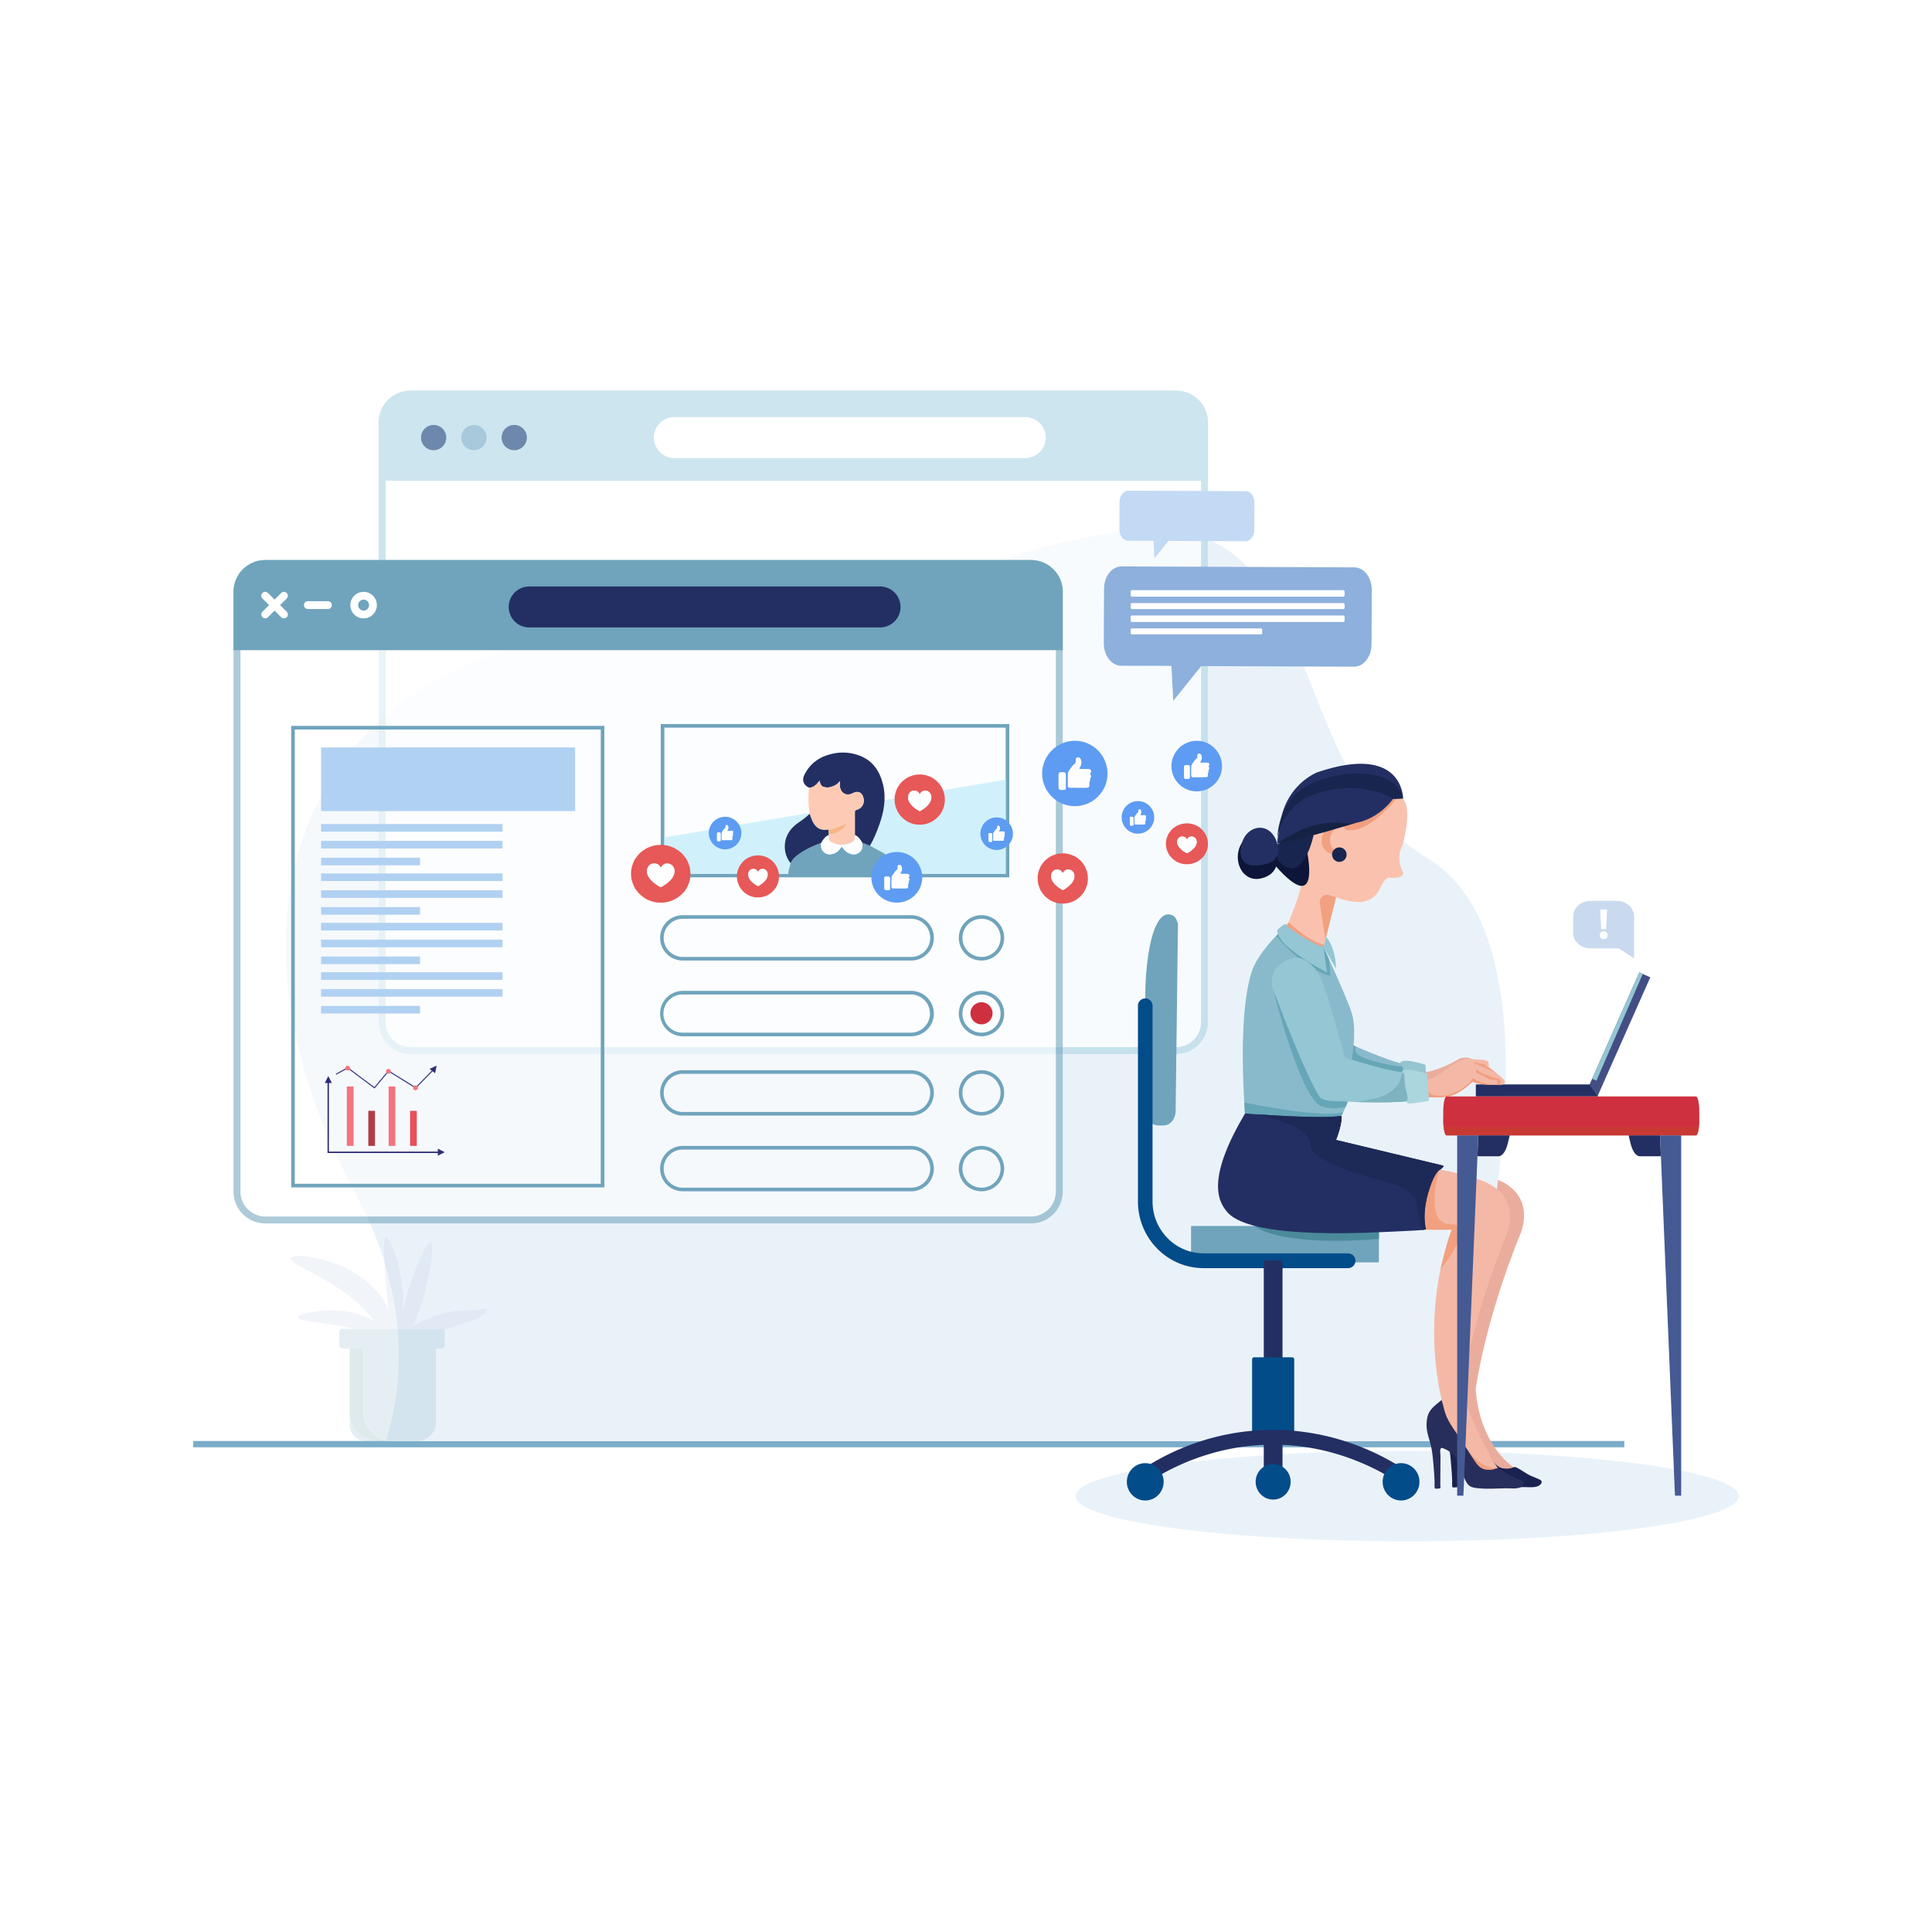 <svg xmlns="http://www.w3.org/2000/svg" viewBox="0 0 5000 5000"><defs><style>.cls-1{isolation:isolate;}.cls-2{fill:#fff;}.cls-3{fill:#eaf2f9;}.cls-4{fill:#7badc9;}.cls-5{fill:#eaad9d;}.cls-6{fill:#89bacc;}.cls-7{opacity:0.66;}.cls-8{fill:#b3d8e5;}.cls-9{fill:#214a81;}.cls-10{fill:#65a6b7;}.cls-11{fill:#95c5d1;}.cls-12{opacity:0.57;}.cls-13{fill:#6fa4bc;}.cls-14{fill:#232f63;}.cls-15{fill:#ce303f;}.cls-16{fill:#d0f1fc;}.cls-17{fill:#fdcbb5;}.cls-18{fill:#fefefe;}.cls-19{fill:#fab584;}.cls-20{fill:#1a224f;}.cls-21{fill:#034c8a;}.cls-22{fill:#4b8a9b;}.cls-23{fill:#fac2ae;}.cls-24{fill:#f1a080;}.cls-25{fill:#18254f;}.cls-26{fill:#0d1638;}.cls-27{fill:#94c6d3;}.cls-28{fill:#f4b9a6;}.cls-29{fill:#434e84;}.cls-30{fill:#7fb3bf;}.cls-31{fill:#1d2956;}.cls-32{fill:#282e5b;}.cls-33{fill:#c4422b;opacity:0.5;mix-blend-mode:multiply;}.cls-34{fill:#455993;}.cls-35{fill:#152244;}.cls-36{fill:#abd6dd;}.cls-37{fill:#e75858;}.cls-38{fill:#5d9cf2;}.cls-39{fill:#fdfdfe;}.cls-40{fill:#b1d1f2;}.cls-41{fill:#f4737f;}.cls-42{fill:#b03e45;}.cls-43{fill:#e6515b;}.cls-44{fill:#2d2e75;}.cls-45{fill:#8db0dc;}.cls-46{fill:#c3daf4;}.cls-47{opacity:0.47;}.cls-48{opacity:0.18;}.cls-49{fill:none;}.cls-50{fill:#b1c3dd;}</style></defs><title>Asset 8</title><g class="cls-1"><g id="Layer_2" data-name="Layer 2"><g id="Layer_1-2" data-name="Layer 1"><rect class="cls-2" width="5000" height="5000"/><ellipse class="cls-3" cx="3641.9" cy="3871.95" rx="858.1" ry="117"/><rect class="cls-4" x="500" y="3729.31" width="3703.77" height="16.3"/><path class="cls-5" d="M3692,3178.42H3794.3s-82.9,192.37-26.76,440.7l-5,77.49s84.64,116.55,104.62,134.38,52.09-32.08,52.09-32.08-88.53-53.71-100.28-203c0,0,21.16-169.27,116.37-404.37,0,0,44.67-99.92-65.83-141.06,0,0-105.32-30.43-161.75-37.48S3692,3178.42,3692,3178.42Z"/><path class="cls-3" d="M998.32,3729.31H3728.5s401-1246.83-34.27-1508.09c-389.06-233.55-246.6-925.54-794-845.57s-580.86,314-1131.42,265.16c-818.47-72.62-1321.49,570.52-843.6,1459.05C1046,3324.32,1055.46,3552,998.32,3729.31Z"/><path class="cls-6" d="M3492.08,2700.61s94.82,43.89,147.33,54.86c0,0,24.22,34,23.47,54.24s-188.71-14.27-188.71-14.27Z"/><g class="cls-7"><rect class="cls-2" x="980.05" y="1011.05" width="2146.12" height="1716.89" rx="82.42"/><path class="cls-8" d="M3043.75,1029a64.55,64.55,0,0,1,64.48,64.48V2645.52a64.55,64.55,0,0,1-64.48,64.48H1062.48A64.55,64.55,0,0,1,998,2645.52v-1552a64.55,64.55,0,0,1,64.48-64.48H3043.75m0-17.94H1062.48a82.43,82.43,0,0,0-82.43,82.42V2645.52a82.43,82.43,0,0,0,82.43,82.42H3043.75a82.42,82.42,0,0,0,82.42-82.42v-1552a82.42,82.42,0,0,0-82.42-82.42Z"/><path class="cls-8" d="M3043.75,1011.05H1062.48a82.43,82.43,0,0,0-82.43,82.42v150.85H3126.17V1093.47A82.42,82.42,0,0,0,3043.75,1011.05Z"/><path class="cls-2" d="M2653.29,1185.46h-908a53,53,0,0,1-53-53h0a53,53,0,0,1,53-53h908a53,53,0,0,1,53,53h0A53,53,0,0,1,2653.29,1185.46Z"/><path class="cls-9" d="M1154.71,1128.21a32.71,32.71,0,1,1-28.18-28.17A32.72,32.72,0,0,1,1154.71,1128.21Z"/><path class="cls-4" d="M1259,1128.21a32.7,32.7,0,1,1-28.18-28.17A32.72,32.72,0,0,1,1259,1128.21Z"/><path class="cls-9" d="M1363.27,1128.21a32.7,32.7,0,1,1-28.18-28.17A32.72,32.72,0,0,1,1363.27,1128.21Z"/></g><path class="cls-5" d="M3678.88,2776.17s38.69-1.08,97.9-36.23c0,0,25.57-10.11,38.35,6.44s-134.91,68.68-134.91,68.68Z"/><path class="cls-10" d="M3502.94,2705.52l-7.26,61.59,159.48,15.25-15.24-20.08s-128.91-14.58-132.33-43.71c0,0-.2-8.46.7-10.67Z"/><path class="cls-11" d="M3623.52,2754s7.59-8.35,7.2,17.12,12.27,42.76,5.3,58c0,0-3.44,6.15,23,2s31.15-4.7,31.15-4.7,5,.88,2.94-16.16-4.11-55-4.11-55S3620.05,2733.58,3623.52,2754Z"/><g class="cls-12"><rect class="cls-2" x="604.32" y="1449.37" width="2146.12" height="1716.89" rx="82.42"/><path class="cls-13" d="M2668,1467.32a64.55,64.55,0,0,1,64.48,64.48V3083.85a64.55,64.55,0,0,1-64.48,64.48H686.74a64.56,64.56,0,0,1-64.48-64.48v-1552a64.55,64.55,0,0,1,64.48-64.48H2668m0-18H686.74a82.43,82.43,0,0,0-82.42,82.43V3083.85a82.42,82.42,0,0,0,82.42,82.42H2668a82.43,82.43,0,0,0,82.43-82.42v-1552a82.44,82.44,0,0,0-82.43-82.43Z"/></g><path class="cls-13" d="M2668,1449.37H686.74a82.42,82.42,0,0,0-82.42,82.43v150.85H2750.44V1531.8A82.43,82.43,0,0,0,2668,1449.37Z"/><path class="cls-13" d="M1554.74,1887.93v1175.7H762.94V1887.93h791.8m9.33-9.33H753.61V3073h810.46V1878.6Z"/><path class="cls-14" d="M2277.55,1623.79h-908a53,53,0,0,1-53-53h0a53,53,0,0,1,53-53h908a53,53,0,0,1,53,53h0A53,53,0,0,1,2277.55,1623.79Z"/><path class="cls-2" d="M686.35,1600.35a10.11,10.11,0,0,1-7.15-17.26l48.46-48.46a10.11,10.11,0,0,1,14.3,14.3l-48.46,48.46A10.09,10.09,0,0,1,686.35,1600.35Z"/><path class="cls-2" d="M734.81,1600.35a10.1,10.1,0,0,1-7.15-3l-48.46-48.46a10.11,10.11,0,0,1,14.3-14.3L742,1583.09a10.11,10.11,0,0,1-7.15,17.26Z"/><path class="cls-2" d="M941,1600.35A34.34,34.34,0,1,1,975.36,1566,34.38,34.38,0,0,1,941,1600.35Zm0-48.46A14.12,14.12,0,1,0,955.13,1566,14.13,14.13,0,0,0,941,1551.89Z"/><path class="cls-2" d="M848.65,1576.12H796.73a10.11,10.11,0,0,1,0-20.22h51.92a10.11,10.11,0,1,1,0,20.22Z"/><path class="cls-13" d="M2357.37,2485.86H1766.3a58.7,58.7,0,0,1,0-117.39h591.07a58.7,58.7,0,1,1,0,117.39ZM1766.3,2377.79a49.38,49.38,0,0,0,0,98.75h591.07a49.38,49.38,0,1,0,0-98.75Z"/><path class="cls-13" d="M2357.37,2681.81H1766.3a58.7,58.7,0,0,1,0-117.39h591.07a58.7,58.7,0,1,1,0,117.39ZM1766.3,2573.75a49.37,49.37,0,0,0,0,98.74h591.07a49.37,49.37,0,1,0,0-98.74Z"/><path class="cls-13" d="M2540.09,2485.86a58.7,58.7,0,1,1,58.7-58.69A58.76,58.76,0,0,1,2540.09,2485.86Zm0-108.07a49.38,49.38,0,1,0,49.38,49.38A49.44,49.44,0,0,0,2540.09,2377.79Z"/><path class="cls-13" d="M2540.09,2681.81a58.7,58.7,0,1,1,58.7-58.69A58.76,58.76,0,0,1,2540.09,2681.81Zm0-108.06a49.37,49.37,0,1,0,49.38,49.37A49.43,49.43,0,0,0,2540.09,2573.75Z"/><path class="cls-13" d="M2357.37,2887.1H1766.3a58.7,58.7,0,0,1,0-117.39h591.07a58.7,58.7,0,1,1,0,117.39ZM1766.3,2779a49.38,49.38,0,0,0,0,98.75h591.07a49.38,49.38,0,1,0,0-98.75Z"/><path class="cls-13" d="M2357.37,3083.05H1766.3a58.7,58.7,0,0,1,0-117.39h591.07a58.7,58.7,0,1,1,0,117.39ZM1766.3,2975a49.38,49.38,0,0,0,0,98.75h591.07a49.38,49.38,0,1,0,0-98.75Z"/><path class="cls-13" d="M2540.09,2887.1a58.7,58.7,0,1,1,58.7-58.7A58.76,58.76,0,0,1,2540.09,2887.1Zm0-108.07a49.38,49.38,0,1,0,49.38,49.37A49.44,49.44,0,0,0,2540.09,2779Z"/><path class="cls-13" d="M2540.09,3083.05a58.7,58.7,0,1,1,58.7-58.7A58.76,58.76,0,0,1,2540.09,3083.05Zm0-108.07a49.38,49.38,0,1,0,49.38,49.37A49.44,49.44,0,0,0,2540.09,2975Z"/><path class="cls-13" d="M2612,2270.5H1710V1873.93h902Zm-892.66-9.33H2602.7V1883.26H1719.36Z"/><path class="cls-15" d="M2568.67,2622.45a28.58,28.58,0,1,1-28.58-28.58A28.58,28.58,0,0,1,2568.67,2622.45Z"/><polygon class="cls-16" points="1719.36 2167.31 2602.7 2017.74 2602.7 2261.17 1719.36 2261.17 1719.36 2167.31"/><path class="cls-13" d="M2251.41,2188.65c9.66,5.2,19.21,10.6,29,15.56,24.42,12.39,35.2,33.09,36.8,59.53,2.12-2.11-277.17-.66-277.17-.66.09-10.24,4.14-19.67,6-29.55,3.18-4.86,5.7-10.17,10.16-14.14,20.09-17.85,44-28.67,68.87-37.86-.07,2.34-.19,4.68-.19,7a22.2,22.2,0,0,0,25.9,22.24c10.41-1.73,18.79-6.9,24.55-15.86,2.18-3.39,3.78-4.07,6.24-.2a35.7,35.7,0,0,0,21,15.38c12.55,3.57,24.23-2.46,28.65-14.68,1.65-4.58.58-9.27.69-13.92C2238.92,2182.53,2244.59,2187.17,2251.41,2188.65Z"/><path class="cls-14" d="M2251.41,2188.65c-6.82-1.48-12.49-6.12-19.48-7.14-5.36-7.86-9.94-16.46-19.56-20.19,0-19.72.05-39.43,0-59.14,0-3.38.38-5.17,4.45-6.23,13.88-3.59,21.15-16.45,17.94-30.43-3.4-14.83-13.73-19.75-27.43-13.07-.84.41-1.67.86-2.51,1.27-13.65,6.56-27.33-.35-30.66-15.21-1.17-5.23-.77-10.38,0-17.1-4.7,5-8.62,8.78-13.45,11.16-9.22,4.55-18.74,7.32-29.08,3.92-7.39-2.42-9.31-8.7-10.38-16.18-7.81,9.31-14.85,18-27.3,18.38-14.84-7-19.31-19.62-11.9-34.23,12.41-24.45,31.84-41.07,57.64-49.79,28.26-9.56,56.92-9.71,84.9.85,34.82,13.16,52.69,41.08,60.86,75.63,8.44,35.68,2,70.39-10.21,104.29C2268.65,2153.79,2261.37,2171.82,2251.41,2188.65Z"/><path class="cls-17" d="M2094,2038.69c12.45-.38,19.49-9.07,27.3-18.38,1.07,7.48,3,13.76,10.38,16.18,10.34,3.4,19.86.63,29.08-3.92,4.83-2.38,8.75-6.11,13.45-11.16-.82,6.72-1.22,11.87,0,17.1,3.33,14.86,17,21.77,30.66,15.21.84-.41,1.67-.86,2.51-1.27,13.7-6.68,24-1.76,27.43,13.07,3.21,14-4.06,26.84-17.94,30.43-4.07,1.06-4.46,2.85-4.45,6.23.1,19.71,0,39.42,0,59.14.93,9.15-1,16.54-10.78,20.25-13.74,5.23-27.46,6.69-41.53,1.55s-15.29-6.87-15.44-21.81l.12-2.68c10.5-.06,20.55-2.53,29-8.59,6.57-4.72,14-9.3,16.05-18.29l.34-.59-.33.6c-14.62,6.71-29.34,13.11-45.38,15.7-2.33.05-4.67,0-7,.17-14.35,1.18-24.53-5.23-31.94-17.11-4.72-7.58-7.11-16-10.05-24.31C2092,2083.77,2091,2061.27,2094,2038.69Z"/><path class="cls-14" d="M2144.74,2158.63l-.12,2.68c-9.6,3.76-14.23,12.32-19.56,20.22-24.84,9.19-48.78,20-68.87,37.86-4.46,4-7,9.28-10.16,14.14-17.89-20.9-19.79-54.33-5.33-78.09,7-11.49,16.29-20.13,27.18-27.56a218,218,0,0,0,27.55-21.67c2.94,8.27,5.33,16.73,10.05,24.31,7.41,11.88,17.59,18.29,31.94,17.11,2.32-.19,4.66-.12,7-.18Z"/><path class="cls-18" d="M2125.06,2181.53c5.33-7.9,10-16.46,19.56-20.22.15,14.94,1.41,16.68,15.44,21.81s27.79,3.68,41.53-1.55c9.73-3.71,11.71-11.1,10.78-20.25,9.62,3.73,14.2,12.33,19.56,20.19-.11,4.65,1,9.34-.69,13.92-4.42,12.22-16.1,18.25-28.65,14.68a35.7,35.7,0,0,1-21-15.38c-2.46-3.87-4.06-3.19-6.24.2-5.76,9-14.14,14.13-24.55,15.86a22.2,22.2,0,0,1-25.9-22.24C2124.87,2186.21,2125,2183.87,2125.06,2181.53Z"/><path class="cls-19" d="M2144.74,2158.63l-.33-11.18c16-2.58,30.76-9,45.38-15.69h0c-2,9-9.48,13.57-16.05,18.29C2165.29,2156.1,2155.24,2158.57,2144.74,2158.63Z"/><path class="cls-20" d="M3782.07,3641.13c2.12,7.54,4.1,15.1,7.29,22.29,9,20.28,23.1,38.66,35.41,57,13.31,19.89,25.58,40.49,39.1,60.23,6.89,10.06,14.67,17.94,27.44,19.66a59.67,59.67,0,0,0,17.7-.34c3.59-.6,7.25-2.92,10.74-3.2,3-.23,5.92,1.59,8.42,2.92,9.62,5.13,18.45,11.58,28,16.81,8.36,4.56,17.36,7.37,26,11.38,2.68,1.25,6.48,2.83,7.41,5.91,1.38,4.55-3.48,9.28-7.09,11.22-10.89,5.86-27.26,3.43-39.13,3.58-25.18.3-51.38,2.44-76.49-.6-8.22-1-16.67-2.79-22.17-9.34-10.22-12.19-13.69-30.48-19.55-44.74-4.94-12-10.8-24.48-20.32-33.77a68.53,68.53,0,0,0-24.71-15c-3.21-1.14-4.71-2.06-6.22,1.17-2.49,5.31-.34,14.28-.42,20-.18,11.57-.48,69.78-.48,73.93,0,1.67.84,6,0,7.42-1.12,1.92.35.77-2.87,1.35-1.59.29-9.4,1-10.8,0-2.09-1.43-1-13.21-1.14-16.47-.4-11.53-1.12-23.05-2.09-34.55-1.87-22.06-3.23-44.89-9.11-66.36-4.84-17.68-10.39-32.58-9.49-51.25.48-9.87,2.08-20.29,7-29.06,7.09-12.62,21.14-22.17,32-31.47Z"/><rect class="cls-13" x="3082.4" y="3172.85" width="486.2" height="94.17" rx="2.03"/><path class="cls-13" d="M2965.91,2874.52c0-80.13,2-159.24-1-239-2-52.79-1.6-106,6-158.32,3.34-23,18.55-128.2,63.6-108.37,8.68,3.82,12.57,16.31,14.05,22.19q-3,241.75-6,483.51c0,21-13.88,38.07-31,38.07h-14.68C2979.79,2912.59,2965.91,2895.55,2965.91,2874.52Z"/><path class="cls-21" d="M3115.43,3282H3488.7a19.16,19.16,0,0,0,0-38.32H3115.43a130.79,130.79,0,0,1-93.78-39.4,134.52,134.52,0,0,1-38.85-95.1V2603.25a18.9,18.9,0,1,0-37.79,0V3109.2a173,173,0,0,0,49.91,122.21A168.14,168.14,0,0,0,3115.43,3282Z"/><rect class="cls-14" x="3276.01" y="3267.02" width="37.82" height="549.49"/><path class="cls-14" d="M3276,3821.92h37.82a5.38,5.38,0,0,0,5.33-5.42V3267a5.37,5.37,0,0,0-5.33-5.41H3276a5.37,5.37,0,0,0-5.34,5.41V3816.5A5.38,5.38,0,0,0,3276,3821.92Zm32.48-10.83h-27.15V3272.42h27.15Z"/><rect class="cls-21" x="3245.75" y="3518.11" width="98.32" height="187.91"/><path class="cls-21" d="M3245.75,3711.43h98.33a5.37,5.37,0,0,0,5.34-5.41V3518.11a5.37,5.37,0,0,0-5.34-5.41h-98.33a5.37,5.37,0,0,0-5.34,5.41V3706A5.37,5.37,0,0,0,3245.75,3711.43Zm93-10.82h-87.65V3523.52h87.65Z"/><path class="cls-14" d="M3625.93,3834.94c-44-29.67-166.24-103.57-338-101.53-163.44,2-279.5,71.53-324,101.53V3803.8c46.8-30.17,162.63-95.92,324-97.78,169.64-2,291.56,67.82,338,97.78Z"/><path class="cls-14" d="M3625.93,3840.36a5.24,5.24,0,0,0,2.52-.64,5.42,5.42,0,0,0,2.81-4.77V3803.8a5.46,5.46,0,0,0-2.47-4.58c-57.52-37.08-176.77-98.66-334-98.66-2.31,0-4.63,0-7,.05-146.29,1.68-258.46,54.55-326.79,98.61a5.46,5.46,0,0,0-2.47,4.58V3835a5.41,5.41,0,0,0,2.82,4.77,5.28,5.28,0,0,0,5.47-.26c54.56-36.8,168.83-98.81,321.1-100.63,158.46-1.84,278.06,62.24,335,100.63A5.3,5.3,0,0,0,3625.93,3840.36Zm-5.34-33.57V3825c-60.8-39.4-178.44-99.13-332.76-96.94-147.67,1.75-260.23,59.12-318.59,96.94v-18.16c67.39-43,176.69-93.72,318.72-95.36,2.27,0,4.56,0,6.82,0C3447.11,3711.4,3563.14,3770.2,3620.59,3806.79Z"/><path class="cls-21" d="M3006.23,3834.94c0-23.71-18.95-42.92-42.33-42.92s-42.33,19.21-42.33,42.92,18.95,42.93,42.33,42.93S3006.23,3858.65,3006.23,3834.94Z"/><path class="cls-21" d="M2963.9,3883.29c26.29,0,47.67-21.68,47.67-48.34s-21.38-48.34-47.67-48.34-47.68,21.68-47.68,48.34S2937.62,3883.29,2963.9,3883.29Zm0-85.86c20.4,0,37,16.84,37,37.52s-16.6,37.51-37,37.51-37-16.83-37-37.51S2943.5,3797.43,2963.9,3797.43Z"/><path class="cls-21" d="M3668.26,3834.94c0-23.71-19-42.92-42.33-42.92s-42.33,19.21-42.33,42.92,19,42.93,42.33,42.93S3668.26,3858.65,3668.26,3834.94Z"/><path class="cls-21" d="M3625.93,3883.29c26.29,0,47.67-21.68,47.67-48.34s-21.38-48.34-47.67-48.34-47.67,21.68-47.67,48.34S3599.64,3883.29,3625.93,3883.29Zm0-85.86c20.39,0,37,16.84,37,37.52s-16.6,37.51-37,37.51-37-16.83-37-37.51S3605.53,3797.43,3625.93,3797.43Z"/><path class="cls-21" d="M3334.89,3834.94c0-22.39-17.9-40.54-40-40.54s-40,18.15-40,40.54,17.9,40.55,40,40.55S3334.89,3857.33,3334.89,3834.94Z"/><path class="cls-21" d="M3294.91,3880.9c25,0,45.32-20.61,45.32-46s-20.33-46-45.32-46-45.31,20.61-45.31,46S3269.92,3880.9,3294.91,3880.9Zm0-81.09c19.1,0,34.65,15.77,34.65,35.14s-15.55,35.12-34.65,35.12-34.64-15.76-34.64-35.12S3275.81,3799.81,3294.91,3799.81Z"/><path class="cls-22" d="M3245.75,3172.21s55.22,55.25,322.85,34.09v-33.45Z"/><path class="cls-23" d="M3594.37,2061.76s76.31-36.25,35.63,125.55c0,0-20,31.15,1.19,70.36,0,0,6,17.47-38.26,13.86,0,0-9.08.18-21.91,28.62a57.39,57.39,0,0,1-49.38,34.08c-15.87.76-36.86-2-64-12.13l-46.23,185-105.8-54.86s72.88-155.17,61.13-176.33-50.94-85.42,13.32-129.3S3579.44,2035.13,3594.37,2061.76Z"/><path class="cls-24" d="M3613.27,2067.55s-74.37,95.84-132,79.26l-15-29.63S3600.29,2053.76,3613.27,2067.55Z"/><path class="cls-24" d="M3334.37,2386.94s61.08,54.89,92.61,57.63l-7.27,21.19-96-59Z"/><path class="cls-14" d="M3631.19,2066.55s1.16-143.34-221.4-68.11c0,0-93.26,34.49-98.74,154.39C3311.05,2152.83,3540.69,1943.45,3631.19,2066.55Z"/><path class="cls-25" d="M3631.19,2066.55s-56,7.13-125.79-12.47-202.19,58-199.84,121.47c0,0-3.92-110.83,94.83-150.46C3506.13,1982.65,3615.92,1999.09,3631.19,2066.55Z"/><path class="cls-26" d="M3381.87,2200.09s39.84,176.09-79.28,42.57L3286,2196.71Z"/><path class="cls-25" d="M3399.56,2161.27S3365,2328.56,3286,2196.71C3286,2196.71,3378.35,2139.15,3399.56,2161.27Z"/><path class="cls-26" d="M3305.53,2214.23s9,47.35-41.5,59.09-77.1-50.55-49.72-92.57S3305.53,2214.23,3305.53,2214.23Z"/><path class="cls-14" d="M3307.75,2189.2c5.37,19.92-6.93,40.29-26.83,45.73-28.79,7.87-71.75,12.21-70.18-32.73,2.32-66.4,74.56-83.36,94-21.63a41.88,41.88,0,0,0,1.59,4.35A30.54,30.54,0,0,1,3307.75,2189.2Z"/><path class="cls-24" d="M3486.79,2156.21s-10.58-39.82-37.62-3.38,25,64.06,25,64.06-91.67-4.11-36.17-84.63C3438,2132.26,3466.8,2094.93,3486.79,2156.21Z"/><path class="cls-24" d="M3457.59,2322.1l-17.71-5.58a18.84,18.84,0,0,0-24.29,20.84l14.58,94.45Z"/><path class="cls-6" d="M3310.39,2414s-57,54.63-71.7,102.64c-41.15,134.81-13.06,406.52-13.06,406.52l232-14.1s20.53-27.39,32.14-62.7c0,0,121.94,9.41,153.05,3.14l7.6-71.32s-114.42-15.67-152.82-36c0,0,16.46-76.8-.78-125.39s-71.49-165.45-71.49-165.45S3355.84,2451.63,3310.39,2414Z"/><path class="cls-10" d="M3302.78,2421.69s67.95,86.36,140.44,104l-4.23-44.49-13.7-29.88-116.47-34.56Z"/><path class="cls-10" d="M3220.21,2853.38s208.39,43,256.15,24.71l-15.94,32.57-237.31-4.41Z"/><path class="cls-10" d="M3293.6,2556.28s66.16,267.59,121,304.42c0,0,27.94,14.21,68.32,3.45l8.48-21.67S3307.37,2548.68,3293.6,2556.28Z"/><path class="cls-27" d="M3351.87,2477.76a12,12,0,0,1,4.62-.21c10.23,1.53,48.47,11.26,68.8,71.81,26.74,79.66,47.26,158.24,53.25,181.78a12,12,0,0,0,8.95,8.72h0a12,12,0,0,1,9.3,12.58l-6.35,84.4a11.94,11.94,0,0,1-10.42,11c-15,1.88-43.89,3.91-60.67-5.16a11.3,11.3,0,0,1-3.67-3.28c-3.94-5.34-14.73-22.73-39.59-77.65-32.19-71.13-71.54-175.16-75-184.3a10.6,10.6,0,0,0-.52-1.2C3297.09,2569.36,3264.07,2499.37,3351.87,2477.76Z"/><path class="cls-28" d="M3655.41,3182.38h102.33s-82.91,192.37-26.76,440.7l-5,77.48s84.64,116.56,104.62,134.38,49.11-30.7,49.11-30.7-50.16-66.77-97.3-204.37c0,0,21.15-169.27,116.37-404.37,0,0,44.67-99.92-65.83-141.06,0,0-65.83-22.92-122.25-30S3655.41,3182.38,3655.41,3182.38Z"/><path class="cls-24" d="M3797.37,3751.53s32,49.46,76.93,48.42v27l-60.79-8.62Z"/><path class="cls-24" d="M3724.43,3028.82s-41,139.86,29.52,139.08-26.12,117.82-26.12,117.82,23.51-97.08,29.91-103.34h-72.63S3674.94,3045.69,3724.43,3028.82Z"/><rect class="cls-14" x="3819.45" y="2806.5" width="315.38" height="31.06"/><polygon class="cls-29" points="4113.63 2807.13 4242.58 2516.64 4270.97 2529.25 4134.1 2837.56 4113.63 2807.13"/><polygon class="cls-27" points="4242.58 2516.64 4251.51 2520.61 4131.54 2796.75 4120.36 2791.96 4242.58 2516.64"/><path class="cls-28" d="M3680,2801.78a7.62,7.62,0,0,1,7.26-6.29c8-.23,24.15-3.71,49-22.39,10.21-7.68,27.24-19.72,29.26-21.15l.42-.28c22.07-13.83,41.71-17.75,72.33,1.08a318.37,318.37,0,0,1,53.8,41.31,7.65,7.65,0,0,1-5.11,13.15c-21.69.58-58,.52-71.69-5.63a7.48,7.48,0,0,0-8.28,1.21c-9.89,9.24-36,31.53-61.48,35.23-23.22,3.37-50.26,1.89-63.63.8a7.67,7.67,0,0,1-6.9-9Z"/><path class="cls-24" d="M3692,2810.81s-2.95,32.44,53.57,23.13c0,0,30-6.52,65.57-35.16,0,0-30.79,32.25-61.05,38.38s-73.91,1-73.91,1Z"/><path class="cls-24" d="M3820.17,2770.34a5.52,5.52,0,0,0,2.82,7.72c8,3.23,22.7,9.45,26.32,12.92,5.05,4.85,23.38,3.91,23.38,3.91s8,8.08-2.09,12.6h11.86s3.64-15-5.3-16.51c-12.34-2-51.22-15.22-53-21.76C3823.27,2765.86,3821.59,2767.73,3820.17,2770.34Z"/><path class="cls-14" d="M3222.11,2881.68S3421,2896.91,3471,2888c4.35-.77-4,42.55-13.45,62.12l275.46,66s10.19,0-8.62,12.64-48.19,103.57-34.09,152.49c0,0,3.79,2.37-53.94,4.63-67.8,2.65-390.65,26.24-458.73-47.37C3146.67,3105.06,3127.44,3041.79,3222.11,2881.68Z"/><path class="cls-27" d="M3497.56,2742.15s117.82,37,152.82,36l-7.6,71.32s-55.41,9.12-207.13-1.6Z"/><path class="cls-30" d="M3627.9,2777.35s.27,54.75-82,68.07c0,0-29.11,7-50.2,6,0,0,127.86,5.76,167.2-5.21C3662.88,2846.2,3658.19,2765.71,3627.9,2777.35Z"/><path class="cls-27" d="M3330.39,2396.38s49.86,39,94.9,54.93l9,65.34s-131.26-65.83-128.72-109.91C3305.56,2406.74,3330.34,2381.92,3330.39,2396.38Z"/><path class="cls-27" d="M3425.29,2451.31l32.3,55.74s1.32-50.71-25.59-82.57Z"/><path class="cls-31" d="M3733.05,3016.18l-275.46-66s18.94-48.92,13.45-62.12c0,0-43.63,8.49-214.6-3.92,0,0,138.84,27.74,136.07,82.41-1.85,36.43,133.81,77.29,224.52,100.5h0s45.43,20.57,49,45.85,14.57,70.46,14.57,70.46l9.79-2s-11.26-39.63,6-95.55l.25.06s1.06-3.87,2.91-9.62h0c5-15.55,15.91-45,27.71-49.29C3727.2,3026.9,3741,3018.07,3733.05,3016.18Z"/><path class="cls-32" d="M3736.62,3644.26c2.12,7.54,4.1,15.1,7.28,22.29,9,20.29,23.11,38.66,35.41,57,13.32,19.89,25.59,40.5,39.11,60.23,6.89,10.06,14.67,17.94,27.44,19.66a60,60,0,0,0,17.7-.33c3.59-.61,7.25-2.93,10.74-3.2,3-.23,5.91,1.58,8.41,2.92,9.62,5.12,18.46,11.58,28,16.8,8.36,4.56,17.35,7.37,26,11.38,2.68,1.25,6.48,2.83,7.41,5.92,1.37,4.55-3.48,9.27-7.09,11.21-10.89,5.87-27.26,3.44-39.13,3.58-25.18.3-51.39,2.45-76.49-.6-8.23-1-16.68-2.78-22.17-9.34-10.23-12.18-13.69-30.48-19.55-44.73-4.95-12-10.8-24.49-20.33-33.78a68.68,68.68,0,0,0-24.7-15c-3.22-1.14-4.72-2.06-6.23,1.17-2.48,5.32-.33,14.29-.42,20-.17,11.57-.47,69.78-.48,73.93,0,1.68.84,6,0,7.43-1.12,1.92.35.77-2.87,1.35-1.59.28-9.41,1-10.8,0-2.09-1.44-1-13.21-1.14-16.48-.4-11.53-1.12-23.05-2.09-34.54-1.87-22.07-3.24-44.9-9.11-66.36-4.85-17.68-10.4-32.59-9.49-51.26.47-9.86,2.07-20.29,7-29,7.1-12.62,21.14-22.18,32-31.47Z"/><path class="cls-15" d="M4389,2837.56H3743.88c-4.82,0-8.73,17-8.73,38v24.95c0,21,3.91,38,8.73,38H4389c4.82,0,8.73-17,8.73-38v-24.95C4397.77,2854.56,4393.86,2837.56,4389,2837.56Z"/><path class="cls-33" d="M4389,2916.43H3743.88c-4.82,0-8.73-17-8.73-38v22c0,21,3.91,38,8.73,38H4389c4.82,0,8.73-17,8.73-38v-22C4397.77,2899.42,4393.86,2916.43,4389,2916.43Z"/><path class="cls-14" d="M4214.94,2938.46l4.82,20.18c5,20.89,14.17,33.75,24.11,33.75h54.52l-2.23-53.93Z"/><polygon class="cls-34" points="4298.39 2992.39 4334.78 3870.8 4350.88 3870.8 4350.88 2938.46 4296.16 2938.46 4298.39 2992.39"/><path class="cls-14" d="M3823.66,2992.39h54.52c9.94,0,19.12-12.86,24.11-33.75l4.82-20.18h-81.22Z"/><polygon class="cls-34" points="3771.17 2938.46 3771.17 3870.8 3787.27 3870.8 3825.89 2938.46 3771.17 2938.46"/><path class="cls-35" d="M3510,2129.28s-136.28,42.36-204.43,54.11C3305.53,2183.39,3414.21,2057.15,3510,2129.28Z"/><path class="cls-14" d="M3604.92,2067.81s-50.53,73.26-133.8,62.29-165.59,53.29-165.59,53.29-2.32-146.52,199.08-143.79C3504.61,2039.6,3562.61,2040.79,3604.92,2067.81Z"/><circle class="cls-25" cx="3466.21" cy="2211.76" r="18.81"/><path class="cls-36" d="M3627.9,2777.35s7.59-8.35,7.2,17.12,12.26,42.76,5.29,58c0,0-3.43,6.14,23,2s31.15-4.7,31.15-4.7,5,.88,2.94-16.16-4.12-55-4.12-55S3624.42,2756.9,3627.9,2777.35Z"/><path class="cls-24" d="M3780.37,2819.48s25.28-16.65,29.32-25.85,7.06,6.33,42,11.48l22.63,2.38s-48.53,1.16-63.28-8.71C3811.09,2798.78,3794.29,2816.5,3780.37,2819.48Z"/><path class="cls-24" d="M3815.92,2752l55.44,24-19-14S3806.08,2741.79,3815.92,2752Z"/><path class="cls-28" d="M3812.89,2741.5s35.46-.11,38.46,6.35,1.06,14.1,1.06,14.1l-37.28-15.57Z"/><path class="cls-24" d="M3827.37,2752s19.46,1.54,19.79,7.57S3827.37,2752,3827.37,2752Z"/><path class="cls-37" d="M1923.41,2229a101.32,101.32,0,0,1,12.48-9,83.42,83.42,0,0,1,12.89-4.86l6.46-1.19c2.15-.28,4.36.38,6.48-.43l6.43.44c1.74.83,3.67.6,5.49,1a82,82,0,0,1,13.81,5.1h0l.49.35c2.49,1.7,5.2,3.07,7.48,5.08,1.59,1.4,3.25,2.73,4.88,4.09a83.37,83.37,0,0,1,9.67,13.21,114.24,114.24,0,0,1,4.69,12.52c.31,1.86.63,3.72.94,5.57.15,2.59.3,5.19.44,7.78,0,1.57-.09,3.13-.14,4.7l-1.29,7.76a76.06,76.06,0,0,1-4.75,12.47,56.69,56.69,0,0,1-4,6.55,61.49,61.49,0,0,1-18.39,16,75.75,75.75,0,0,1-12.92,5l-6.46,1.1-5.58.3-7.23-.25-6.54-1.12a74.59,74.59,0,0,1-12.81-4.88,72.39,72.39,0,0,1-11.26-8.21,64.92,64.92,0,0,1-11.12-14.13,110.77,110.77,0,0,1-4.87-12.82c-.31-1.72-.63-3.44-.94-5.16,0-.47.14-.95-.27-1.33v0c-.09-2.13-.19-4.27-.28-6.4l0-1.3c0-.42,0-.84.08-1.26.06-1.31.13-2.63.19-3.94.39-2.14.78-4.27,1.16-6.41a81,81,0,0,1,4.91-12.95,90.91,90.91,0,0,1,9-12.31A1.24,1.24,0,0,0,1923.41,2229Zm38.31,27.75c-.33-.51-.5-.73-.63-1-2.72-5.11-7-7.52-12.73-6.92-5.5.58-9.21,3.75-11,9-2.15,6.35-.62,12.19,3,17.55,5.14,7.61,12.35,12.87,20.22,17.35a2,2,0,0,0,2.2,0,65.16,65.16,0,0,0,17.21-13.44c4.48-5.13,7.38-10.85,6.73-18s-6.18-12.48-13-12.52C1968.13,2248.75,1964.3,2251.51,1961.72,2256.76Z"/><path class="cls-18" d="M1961.72,2256.76c2.58-5.25,6.41-8,12-8,6.78,0,12.31,5.5,13,12.52s-2.25,12.85-6.73,18a65.16,65.16,0,0,1-17.21,13.44,2,2,0,0,1-2.2,0c-7.87-4.48-15.08-9.74-20.22-17.35-3.61-5.36-5.14-11.2-3-17.55,1.77-5.25,5.48-8.42,11-9,5.7-.6,10,1.81,12.73,6.92C1961.22,2256,1961.39,2256.25,1961.72,2256.76Z"/><path class="cls-37" d="M2334.59,2022.6c4.81-3.8,9.54-7.7,14.9-10.74a99.6,99.6,0,0,1,15.4-5.81l7.71-1.42c2.57-.34,5.22.45,7.74-.51l7.69.52c2.08,1,4.38.71,6.56,1.15a97.66,97.66,0,0,1,16.49,6.09h0l.6.42c3,2,6.2,3.66,8.92,6.06,1.91,1.68,3.89,3.26,5.84,4.89A99.6,99.6,0,0,1,2438,2039a134.5,134.5,0,0,1,5.61,15c.37,2.21.75,4.43,1.12,6.65.18,3.1.35,6.19.53,9.29-.06,1.87-.11,3.74-.17,5.62-.51,3.09-1,6.17-1.54,9.26a90,90,0,0,1-5.68,14.9c-1.55,2.62-2.84,5.46-4.72,7.83a73.8,73.8,0,0,1-22,19.15,90.46,90.46,0,0,1-15.44,5.93l-7.71,1.31-6.66.36-8.65-.3-7.8-1.34a89,89,0,0,1-15.3-5.83,85.59,85.59,0,0,1-13.46-9.8c-5.36-4.92-9.49-10.76-13.28-16.88a132.77,132.77,0,0,1-5.82-15.31c-.37-2.06-.75-4.11-1.12-6.17.06-.56.17-1.13-.33-1.58V2077q-.18-3.83-.34-7.65l0-1.56c0-.5.07-1,.1-1.5.08-1.57.15-3.14.23-4.71q.69-3.82,1.39-7.65a95.92,95.92,0,0,1,5.86-15.47,110.32,110.32,0,0,1,10.71-14.71A1.47,1.47,0,0,0,2334.59,2022.6Zm45.75,33.15c-.39-.61-.59-.86-.74-1.15-3.25-6.11-8.4-9-15.21-8.27-6.57.69-11,4.48-13.12,10.75-2.56,7.59-.74,14.55,3.58,21,6.13,9.1,14.75,15.38,24.15,20.73a2.36,2.36,0,0,0,2.62-.05c7.66-4.33,14.74-9.41,20.56-16.06,5.36-6.12,8.82-12.95,8-21.47s-7.38-14.91-15.48-15C2388,2046.18,2383.43,2049.49,2380.34,2055.75Z"/><path class="cls-18" d="M2380.34,2055.75c3.09-6.26,7.66-9.57,14.4-9.52,8.1,0,14.7,6.57,15.48,15s-2.68,15.35-8,21.47c-5.82,6.65-12.9,11.73-20.56,16.06a2.36,2.36,0,0,1-2.62.05c-9.4-5.35-18-11.63-24.15-20.73-4.32-6.41-6.14-13.37-3.58-21,2.12-6.27,6.55-10.06,13.12-10.75,6.81-.72,12,2.16,15.21,8.27C2379.75,2054.89,2380,2055.14,2380.34,2055.75Z"/><path class="cls-37" d="M2704.76,2226.73c4.81-3.8,9.54-7.71,14.9-10.75a100.63,100.63,0,0,1,15.4-5.81l7.72-1.42c2.56-.33,5.21.45,7.74-.51l7.68.53c2.08,1,4.38.71,6.56,1.14a99,99,0,0,1,16.5,6.1h0l.59.42c3,2,6.2,3.66,8.92,6,1.91,1.68,3.89,3.27,5.84,4.9a100.2,100.2,0,0,1,11.55,15.77,136,136,0,0,1,5.6,15q.55,3.33,1.13,6.65c.17,3.1.35,6.2.52,9.3,0,1.87-.11,3.74-.17,5.61l-1.53,9.27a92.19,92.19,0,0,1-5.68,14.9c-1.56,2.62-2.85,5.46-4.73,7.82-6.14,7.71-13.26,14.36-22,19.15a91.77,91.77,0,0,1-15.45,5.94l-7.71,1.31-6.66.35-8.65-.3-7.8-1.33a89.28,89.28,0,0,1-15.3-5.83,85.59,85.59,0,0,1-13.46-9.8c-5.35-4.92-9.49-10.76-13.28-16.89a132.77,132.77,0,0,1-5.82-15.31c-.37-2.05-.74-4.11-1.12-6.16.06-.56.17-1.14-.32-1.59v-.05c-.11-2.55-.23-5.09-.34-7.64,0-.52,0-1,0-1.56s.06-1,.1-1.5c.07-1.57.14-3.14.22-4.71.46-2.55.93-5.1,1.39-7.65a96.87,96.87,0,0,1,5.86-15.47,109.51,109.51,0,0,1,10.72-14.71A1.49,1.49,0,0,0,2704.76,2226.73Zm45.76,33.14c-.4-.6-.6-.86-.75-1.14-3.25-6.11-8.4-9-15.21-8.27-6.57.69-11,4.48-13.12,10.74-2.56,7.59-.74,14.56,3.58,21,6.14,9.11,14.75,15.39,24.15,20.74a2.39,2.39,0,0,0,2.63-.05c7.65-4.34,14.73-9.41,20.55-16.06,5.36-6.12,8.83-12.95,8-21.47s-7.38-14.91-15.48-15C2758.17,2250.31,2753.6,2253.61,2750.52,2259.87Z"/><path class="cls-18" d="M2750.52,2259.87c3.08-6.26,7.65-9.56,14.39-9.52,8.1.06,14.71,6.58,15.48,15s-2.68,15.35-8,21.47c-5.82,6.65-12.9,11.72-20.55,16.06a2.39,2.39,0,0,1-2.63.05c-9.4-5.35-18-11.63-24.15-20.74-4.32-6.4-6.14-13.37-3.58-21,2.12-6.26,6.55-10,13.12-10.74,6.81-.72,12,2.16,15.21,8.27C2749.92,2259,2750.12,2259.27,2750.52,2259.87Z"/><path class="cls-37" d="M3033.57,2145.75A101.05,101.05,0,0,1,3046,2137a85,85,0,0,1,12.89-4.73l6.45-1.15c2.15-.28,4.36.36,6.48-.42l6.43.43c1.74.81,3.66.58,5.49.93a84.06,84.06,0,0,1,13.8,5h0l.5.34c2.48,1.65,5.19,3,7.47,4.93,1.59,1.36,3.25,2.65,4.88,4a81.16,81.16,0,0,1,9.66,12.83,108.73,108.73,0,0,1,4.69,12.17c.31,1.8.63,3.6.94,5.41q.22,3.78.44,7.56c0,1.52-.09,3-.14,4.56q-.65,3.78-1.28,7.54a72.77,72.77,0,0,1-4.76,12.12,53.65,53.65,0,0,1-3.95,6.36,61.23,61.23,0,0,1-18.38,15.58,77.78,77.78,0,0,1-12.92,4.83l-6.45,1.06-5.58.29-7.23-.24-6.53-1.09a76.5,76.5,0,0,1-12.8-4.74,71.13,71.13,0,0,1-11.26-8,63.72,63.72,0,0,1-11.11-13.74,105.28,105.28,0,0,1-4.87-12.45c-.32-1.67-.63-3.34-.94-5,.05-.46.14-.93-.27-1.29v0c-.09-2.08-.19-4.15-.28-6.22l0-1.27c0-.4,0-.81.08-1.22.06-1.28.13-2.55.19-3.83.39-2.08.77-4.15,1.16-6.22a77.44,77.44,0,0,1,4.91-12.59,89.63,89.63,0,0,1,9-12A1.2,1.2,0,0,0,3033.57,2145.75Zm38.29,27c-.33-.49-.5-.7-.63-.94-2.72-5-7-7.31-12.72-6.72a12.28,12.28,0,0,0-11,8.74c-2.14,6.17-.62,11.84,3,17.05,5.14,7.4,12.35,12.51,20.21,16.86a2,2,0,0,0,2.2,0,64.58,64.58,0,0,0,17.2-13.06c4.48-5,7.38-10.54,6.72-17.46A13.23,13.23,0,0,0,3083.9,2165C3078.26,2164.93,3074.44,2167.62,3071.86,2172.71Z"/><path class="cls-18" d="M3071.86,2172.71c2.58-5.09,6.4-7.78,12-7.75a13.23,13.23,0,0,1,12.95,12.18c.66,6.92-2.24,12.48-6.72,17.46a64.58,64.58,0,0,1-17.2,13.06,2,2,0,0,1-2.2,0c-7.86-4.35-15.07-9.46-20.21-16.86-3.61-5.21-5.13-10.88-3-17.05a12.28,12.28,0,0,1,11-8.74c5.69-.59,10,1.75,12.72,6.72C3071.36,2172,3071.53,2172.22,3071.86,2172.71Z"/><path class="cls-37" d="M1656,2207.58c5.69-4.37,11.29-8.86,17.63-12.36a120,120,0,0,1,18.22-6.68l9.13-1.63c3-.39,6.17.51,9.16-.59l9.09.6c2.46,1.14,5.19.82,7.77,1.32a118.74,118.74,0,0,1,19.51,7h0l.7.48c3.51,2.33,7.33,4.21,10.56,7,2.25,1.93,4.6,3.75,6.9,5.63a115.09,115.09,0,0,1,13.67,18.14,152.66,152.66,0,0,1,6.62,17.21c.45,2.55.89,5.1,1.34,7.65q.3,5.34.62,10.69-.11,3.22-.2,6.46-.91,5.33-1.82,10.66a103,103,0,0,1-6.72,17.13c-1.84,3-3.36,6.28-5.59,9-7.26,8.86-15.69,16.51-26,22a109.33,109.33,0,0,1-18.27,6.83l-9.12,1.5-7.89.41-10.23-.34-9.23-1.54a107.49,107.49,0,0,1-18.11-6.7,101.59,101.59,0,0,1-15.92-11.28c-6.34-5.65-11.23-12.37-15.71-19.42a149.06,149.06,0,0,1-6.89-17.61l-1.32-7.09c.06-.65.19-1.31-.39-1.82v-.06c-.13-2.93-.27-5.86-.4-8.79,0-.6,0-1.2,0-1.8l.12-1.72c.09-1.81.18-3.62.26-5.42l1.65-8.8a108.85,108.85,0,0,1,6.94-17.8c3.59-6.08,8.11-11.51,12.67-16.91A1.73,1.73,0,0,0,1656,2207.58Zm54.14,38.13c-.47-.7-.71-1-.88-1.32-3.85-7-9.94-10.34-18-9.52-7.77.8-13,5.16-15.52,12.36-3,8.73-.88,16.75,4.23,24.11,7.26,10.47,17.46,17.7,28.58,23.85a2.86,2.86,0,0,0,3.1-.06c9.06-5,17.44-10.82,24.32-18.47,6.35-7,10.45-14.9,9.52-24.69a18.72,18.72,0,0,0-18.32-17.21C1719.19,2234.7,1713.78,2238.5,1710.13,2245.71Z"/><path class="cls-18" d="M1710.13,2245.71c3.65-7.21,9.06-11,17-10.95a18.72,18.72,0,0,1,18.32,17.21c.93,9.79-3.17,17.65-9.52,24.69-6.88,7.65-15.26,13.49-24.32,18.47a2.86,2.86,0,0,1-3.1.06c-11.12-6.15-21.32-13.38-28.58-23.85-5.11-7.36-7.26-15.38-4.23-24.11,2.5-7.2,7.75-11.56,15.52-12.36,8.06-.82,14.15,2.49,18,9.52C1709.42,2244.71,1709.66,2245,1710.13,2245.71Z"/><path class="cls-38" d="M2321.16,2335.92a65.43,65.43,0,1,1,.35-130.85c36.1,0,65.22,29.48,65.19,65.89C2386.67,2306.9,2357.36,2336,2321.16,2335.92Zm7.13-37c5.64,0,11.27.08,16.9,0,4.39-.08,5.56-2.42,4.9-6.71-.58-3.81,2.51-7.48,1.4-11.56,0-.07.19-.19.29-.29,2.18-2.28,2.13-4.83.59-7.33-.67-1.09-.88-1.66-.12-2.9,3.05-5,1.18-8.25-4.82-8.43-4.5-.13-9,0-13.52-.08-1.18,0-2.69.6-3.45-.79s.56-2.18,1.21-3.24a16,16,0,0,0,1.27-15.33c-1.17-2.75-3.24-4.23-6.38-3.55s-3.44,2.94-3.37,5.51.13,5.51-2.34,7.33c-4.66,3.42-7.32,8.47-10.73,12.9a12.44,12.44,0,0,0-2.65,7.46c-.07,7.61,0,15.21,0,22.82,0,3,1.35,4.31,4.39,4.25C2317.31,2298.83,2322.8,2298.91,2328.29,2298.9Zm-25.1-13.27h0c0-2.67,0-5.34,0-8,0-9.64,0-9.46-9.57-9.6-3.84-.06-5,1.56-4.93,4.95.06,6.61,0,13.21,0,19.81,0,11.14,0,11.1,11.24,10.44,2.31-.14,3.29-.92,3.25-3.26C2303.13,2295.19,2303.19,2290.41,2303.19,2285.63Z"/><path class="cls-39" d="M2328.29,2298.91c-5.49,0-11-.08-16.48,0-3,.06-4.41-1.25-4.39-4.25,0-7.61,0-15.21,0-22.82a12.44,12.44,0,0,1,2.65-7.46c3.41-4.43,6.07-9.48,10.73-12.9,2.47-1.82,2.41-4.62,2.34-7.33s.36-4.86,3.37-5.51,5.21.8,6.38,3.55a16,16,0,0,1-1.27,15.33c-.65,1.06-2,1.84-1.21,3.24s2.27.77,3.45.79c4.51.08,9,0,13.52.08,6,.18,7.87,3.43,4.82,8.43-.76,1.24-.55,1.81.12,2.9,1.54,2.5,1.59,5.05-.59,7.33-.1.1-.31.22-.29.29,1.11,4.08-2,7.75-1.4,11.56.66,4.29-.51,6.63-4.9,6.71C2339.56,2299,2333.93,2298.9,2328.29,2298.91Z"/><path class="cls-39" d="M2303.19,2285.63c0,4.78-.06,9.56,0,14.33,0,2.34-.94,3.12-3.25,3.26-11.21.66-11.23.7-11.24-10.44,0-6.6,0-13.2,0-19.81,0-3.39,1.09-5,4.93-4.95,9.56.14,9.57,0,9.57,9.6,0,2.67,0,5.34,0,8Z"/><path class="cls-38" d="M3097,2048.07a65.43,65.43,0,0,1-65.31-65.29c0-36,29.65-65.6,65.66-65.56s65.22,29.49,65.19,65.89C3162.5,2019.06,3133.2,2048.1,3097,2048.07Zm7.13-37c5.64,0,11.27.08,16.91,0,4.39-.08,5.55-2.42,4.89-6.71-.58-3.81,2.51-7.48,1.4-11.56,0-.06.19-.19.29-.29,2.19-2.28,2.13-4.83.59-7.33-.67-1.09-.88-1.66-.12-2.9,3.05-5,1.18-8.25-4.82-8.43-4.5-.13-9,0-13.52-.08-1.17,0-2.69.6-3.45-.79s.56-2.18,1.21-3.24a16,16,0,0,0,1.27-15.33c-1.17-2.75-3.24-4.22-6.38-3.55s-3.44,2.94-3.37,5.51.14,5.51-2.34,7.33c-4.66,3.42-7.32,8.47-10.73,12.9a12.44,12.44,0,0,0-2.65,7.46c-.07,7.61,0,15.21-.05,22.82,0,3,1.35,4.31,4.4,4.25C3093.14,2011,3098.63,2011.06,3104.12,2011.05Zm-25.1-13.27h0v-8c0-9.64,0-9.46-9.58-9.6-3.84-.06-5,1.56-4.93,4.95.06,6.61,0,13.21,0,19.81,0,11.14,0,11.1,11.24,10.44,2.31-.14,3.3-.92,3.26-3.26C3079,2007.34,3079,2002.56,3079,1997.78Z"/><path class="cls-39" d="M3104.12,2011.06c-5.49,0-11-.07-16.47,0-3.05.06-4.41-1.25-4.4-4.25,0-7.61,0-15.21.05-22.82a12.44,12.44,0,0,1,2.65-7.46c3.41-4.43,6.07-9.48,10.73-12.9,2.48-1.82,2.41-4.62,2.34-7.33s.36-4.85,3.37-5.51,5.21.8,6.38,3.55a16,16,0,0,1-1.27,15.33c-.65,1.06-2,1.84-1.21,3.24s2.28.77,3.45.79c4.51.08,9,0,13.52.08,6,.18,7.87,3.43,4.82,8.43-.76,1.24-.55,1.81.12,2.9,1.54,2.5,1.6,5-.59,7.33-.1.1-.31.23-.29.29,1.11,4.08-2,7.75-1.4,11.56.66,4.29-.5,6.63-4.89,6.71C3115.39,2011.13,3109.76,2011.05,3104.12,2011.06Z"/><path class="cls-39" d="M3079,1997.78c0,4.78-.06,9.56,0,14.33,0,2.34-1,3.12-3.26,3.26-11.21.66-11.23.7-11.24-10.44,0-6.6,0-13.2,0-19.81,0-3.39,1.09-5,4.93-4.95,9.57.14,9.57,0,9.58,9.6v8Z"/><path class="cls-38" d="M2781.5,2086.31a84.56,84.56,0,0,1-84.4-84.37c0-46.53,38.32-84.78,84.85-84.72s84.28,38.1,84.24,85.15C2866.15,2048.81,2828.28,2086.35,2781.5,2086.31Zm9.21-47.84c7.28,0,14.57.1,21.84,0,5.68-.1,7.18-3.13,6.33-8.67-.75-4.92,3.24-9.67,1.81-14.94,0-.08.25-.24.37-.37,2.83-3,2.76-6.25.77-9.47-.87-1.41-1.14-2.15-.16-3.75,3.94-6.46,1.52-10.66-6.22-10.89-5.82-.18-11.65,0-17.47-.11-1.53,0-3.48.77-4.46-1s.72-2.82,1.56-4.18c3.85-6.28,4.55-13,1.64-19.81-1.52-3.56-4.19-5.46-8.24-4.59-3.89.84-4.45,3.8-4.36,7.12.09,3.51.17,7.12-3,9.46-6,4.42-9.46,11-13.87,16.68a16,16,0,0,0-3.42,9.64c-.09,9.83,0,19.66-.07,29.49,0,3.87,1.75,5.57,5.68,5.49C2776.52,2038.38,2783.62,2038.48,2790.71,2038.47Zm-32.43-17.15h0c0-3.45,0-6.9,0-10.35,0-12.46,0-12.22-12.37-12.41-5-.08-6.4,2-6.37,6.41.08,8.53,0,17.06,0,25.59,0,14.39,0,14.34,14.53,13.49,3-.18,4.25-1.19,4.2-4.21C2758.2,2033.67,2758.28,2027.49,2758.28,2021.32Z"/><path class="cls-39" d="M2790.71,2038.48c-7.09,0-14.19-.1-21.29,0-3.93.08-5.7-1.62-5.68-5.49.05-9.83,0-19.66.07-29.49a16,16,0,0,1,3.42-9.64c4.41-5.72,7.85-12.26,13.87-16.68,3.19-2.34,3.11-6,3-9.46-.09-3.32.47-6.28,4.36-7.12,4.05-.87,6.72,1,8.24,4.59,2.91,6.85,2.21,13.53-1.64,19.81-.84,1.36-2.54,2.38-1.56,4.18s2.93,1,4.46,1c5.82.1,11.65-.07,17.47.11,7.74.23,10.16,4.43,6.22,10.89-1,1.6-.71,2.34.16,3.75,2,3.22,2.06,6.52-.77,9.47-.12.13-.39.29-.37.37,1.43,5.27-2.56,10-1.81,14.94.85,5.54-.65,8.57-6.33,8.67C2805.28,2038.57,2798,2038.47,2790.71,2038.48Z"/><path class="cls-39" d="M2758.28,2021.32c0,6.17-.08,12.35,0,18.52.05,3-1.22,4-4.2,4.21-14.5.85-14.52.9-14.53-13.49,0-8.53.05-17.06,0-25.59,0-4.39,1.41-6.49,6.37-6.41,12.36.19,12.37,0,12.37,12.41,0,3.45,0,6.9,0,10.35Z"/><path class="cls-38" d="M2579.34,2199.7a42.14,42.14,0,1,1,42.21-41.84A42.16,42.16,0,0,1,2579.34,2199.7Zm4.59-23.84c3.63,0,7.26,0,10.89,0,2.82-.05,3.57-1.56,3.15-4.32-.38-2.45,1.62-4.82.9-7.44,0,0,.12-.12.19-.19a3.57,3.57,0,0,0,.38-4.72,1.44,1.44,0,0,1-.08-1.87c2-3.22.76-5.31-3.1-5.43-2.9-.08-5.81,0-8.71,0-.76,0-1.73.39-2.22-.51s.36-1.4.78-2.08a10.29,10.29,0,0,0,.81-9.88,3.36,3.36,0,0,0-4.1-2.28c-1.94.42-2.22,1.89-2.18,3.55s.09,3.55-1.5,4.71c-3,2.21-4.72,5.46-6.92,8.31a8.06,8.06,0,0,0-1.7,4.81c0,4.9,0,9.8,0,14.69,0,1.94.87,2.78,2.83,2.74C2576.86,2175.81,2580.39,2175.86,2583.93,2175.86Zm-16.17-8.55h0v-5.16c0-6.21,0-6.09-6.16-6.18-2.48,0-3.2,1-3.18,3.19,0,4.25,0,8.5,0,12.76,0,7.17,0,7.14,7.24,6.72,1.48-.09,2.12-.59,2.09-2.1C2567.73,2173.46,2567.76,2170.39,2567.76,2167.31Z"/><path class="cls-39" d="M2583.93,2175.86c-3.54,0-7.07-.05-10.61,0-2,0-2.84-.8-2.83-2.74,0-4.89,0-9.79,0-14.69a8.06,8.06,0,0,1,1.7-4.81c2.2-2.85,3.92-6.1,6.92-8.31,1.59-1.16,1.55-3,1.5-4.71s.24-3.13,2.18-3.55a3.36,3.36,0,0,1,4.1,2.28,10.29,10.29,0,0,1-.81,9.88c-.42.68-1.27,1.18-.78,2.08s1.46.5,2.22.51c2.9,0,5.81,0,8.71,0,3.86.12,5.06,2.21,3.1,5.43a1.44,1.44,0,0,0,.08,1.87,3.57,3.57,0,0,1-.38,4.72c-.07.07-.2.15-.19.19.72,2.62-1.28,5-.9,7.44.42,2.76-.33,4.27-3.15,4.32C2591.19,2175.91,2587.56,2175.86,2583.93,2175.86Z"/><path class="cls-39" d="M2567.76,2167.31c0,3.08,0,6.15,0,9.23,0,1.51-.61,2-2.09,2.1-7.23.42-7.24.45-7.24-6.72,0-4.26,0-8.51,0-12.76,0-2.19.7-3.23,3.18-3.19,6.16.09,6.16,0,6.16,6.18v5.16Z"/><path class="cls-38" d="M1876.48,2198.1a42.14,42.14,0,1,1,42.2-41.84A42.14,42.14,0,0,1,1876.48,2198.1Zm4.59-23.84c3.63,0,7.26,0,10.88,0,2.83,0,3.58-1.56,3.16-4.32-.38-2.45,1.61-4.81.9-7.44,0,0,.12-.12.18-.19a3.56,3.56,0,0,0,.39-4.72,1.44,1.44,0,0,1-.09-1.87c2-3.22.76-5.31-3.1-5.43-2.9-.08-5.8,0-8.7-.05-.76,0-1.74.39-2.22-.51s.36-1.4.77-2.08a10.32,10.32,0,0,0,.82-9.88,3.37,3.37,0,0,0-4.11-2.28c-1.94.42-2.21,1.89-2.17,3.55s.09,3.55-1.5,4.71c-3,2.21-4.72,5.46-6.92,8.31a7.93,7.93,0,0,0-1.7,4.81c-.05,4.9,0,9.8,0,14.7,0,1.93.88,2.77,2.84,2.74C1874,2174.22,1877.53,2174.27,1881.07,2174.26Zm-16.17-8.55h0v-5.15c0-6.21,0-6.1-6.17-6.19-2.47,0-3.19,1-3.17,3.19,0,4.25,0,8.51,0,12.76,0,7.17,0,7.14,7.24,6.72,1.49-.09,2.12-.59,2.1-2.1C1864.86,2171.87,1864.9,2168.79,1864.9,2165.71Z"/><path class="cls-39" d="M1881.07,2174.26c-3.54,0-7.08,0-10.61,0-2,0-2.84-.81-2.84-2.74,0-4.9,0-9.8,0-14.7a7.93,7.93,0,0,1,1.7-4.81c2.2-2.85,3.91-6.1,6.92-8.31,1.59-1.16,1.54-3,1.5-4.71s.23-3.13,2.17-3.55a3.37,3.37,0,0,1,4.11,2.28,10.32,10.32,0,0,1-.82,9.88c-.41.68-1.26,1.18-.77,2.08s1.46.5,2.22.51c2.9.05,5.8,0,8.7.05,3.86.12,5.07,2.21,3.1,5.43a1.44,1.44,0,0,0,.09,1.87,3.56,3.56,0,0,1-.39,4.72c-.06.07-.19.15-.18.19.71,2.63-1.28,5-.9,7.44.42,2.76-.33,4.28-3.16,4.32C1888.33,2174.31,1884.7,2174.26,1881.07,2174.26Z"/><path class="cls-39" d="M1864.9,2165.71c0,3.08,0,6.16,0,9.23,0,1.51-.61,2-2.1,2.1-7.22.42-7.23.45-7.24-6.72,0-4.25,0-8.51,0-12.76,0-2.19.7-3.23,3.17-3.19,6.16.09,6.17,0,6.17,6.19v5.15Z"/><path class="cls-38" d="M2944.94,2157.56a42.14,42.14,0,1,1,42.21-41.83A42.15,42.15,0,0,1,2944.94,2157.56Zm4.59-23.84c3.63,0,7.26.05,10.89,0,2.82-.05,3.57-1.56,3.15-4.33-.38-2.45,1.62-4.81.9-7.44,0,0,.12-.12.19-.18a3.57,3.57,0,0,0,.38-4.72,1.44,1.44,0,0,1-.08-1.87c2-3.22.76-5.32-3.1-5.43-2.9-.09-5.81,0-8.71,0-.76,0-1.73.38-2.22-.52s.36-1.4.78-2.08a10.27,10.27,0,0,0,.81-9.87,3.37,3.37,0,0,0-4.1-2.29c-1.94.42-2.22,1.9-2.18,3.55s.09,3.55-1.5,4.72c-3,2.2-4.72,5.46-6.91,8.31a8,8,0,0,0-1.71,4.8c0,4.9,0,9.8,0,14.7,0,1.93.87,2.78,2.83,2.74C2942.46,2133.68,2946,2133.73,2949.53,2133.72Zm-16.17-8.54h0V2120c0-6.21,0-6.1-6.16-6.19-2.48,0-3.2,1-3.18,3.19,0,4.26,0,8.51,0,12.76,0,7.17,0,7.15,7.24,6.72,1.48-.09,2.12-.59,2.09-2.1C2933.33,2131.33,2933.36,2128.25,2933.36,2125.18Z"/><path class="cls-39" d="M2949.53,2133.73c-3.54,0-7.07-.05-10.61,0-2,0-2.84-.81-2.83-2.74,0-4.9,0-9.8,0-14.7a8,8,0,0,1,1.71-4.8c2.19-2.85,3.91-6.11,6.91-8.31,1.59-1.17,1.55-3,1.5-4.72s.24-3.13,2.18-3.55a3.37,3.37,0,0,1,4.1,2.29,10.27,10.27,0,0,1-.81,9.87c-.42.68-1.27,1.19-.78,2.08s1.46.5,2.22.52c2.9,0,5.81,0,8.71,0,3.86.11,5.06,2.21,3.1,5.43a1.44,1.44,0,0,0,.08,1.87,3.57,3.57,0,0,1-.38,4.72c-.07.06-.2.14-.19.18.72,2.63-1.28,5-.9,7.44.42,2.77-.33,4.28-3.15,4.33C2956.79,2133.77,2953.16,2133.72,2949.53,2133.73Z"/><path class="cls-39" d="M2933.36,2125.18c0,3.07,0,6.15,0,9.22,0,1.51-.61,2-2.09,2.1-7.23.43-7.24.45-7.24-6.72,0-4.25,0-8.5,0-12.76,0-2.18.7-3.23,3.18-3.19,6.16.09,6.16,0,6.16,6.19v5.16Z"/><rect class="cls-40" x="830.92" y="2132.62" width="469.66" height="19.67"/><rect class="cls-40" x="830.92" y="2176.19" width="469.66" height="19.67"/><rect class="cls-40" x="830.92" y="2219.76" width="256.28" height="19.67"/><rect class="cls-40" x="830.92" y="2260.47" width="469.66" height="19.67"/><rect class="cls-40" x="830.92" y="2304.04" width="469.66" height="19.67"/><rect class="cls-40" x="830.92" y="2347.61" width="256.28" height="19.67"/><rect class="cls-40" x="830.92" y="2388.31" width="469.66" height="19.67"/><rect class="cls-40" x="830.92" y="2431.88" width="469.66" height="19.67"/><rect class="cls-40" x="830.92" y="2475.45" width="256.28" height="19.67"/><rect class="cls-40" x="830.92" y="2516.15" width="469.66" height="19.67"/><rect class="cls-40" x="830.92" y="2559.72" width="469.66" height="19.67"/><rect class="cls-40" x="830.92" y="2603.29" width="256.28" height="19.67"/><rect class="cls-40" x="830.92" y="1934.4" width="657.44" height="164.74"/><rect class="cls-41" x="897.63" y="2811.79" width="17.4" height="153.79"/><rect class="cls-42" x="953.13" y="2874.76" width="17.4" height="90.83"/><rect class="cls-41" x="1005.77" y="2811.79" width="17.4" height="153.79"/><rect class="cls-43" x="1061.27" y="2874.76" width="17.4" height="90.83"/><polygon class="cls-44" points="1137.13 2983.99 847.6 2983.99 847.6 2792.87 851.24 2792.87 851.24 2980.34 1137.13 2980.34 1137.13 2983.99"/><polygon class="cls-44" points="840.54 2802.74 858.76 2802.74 849.65 2784.81 840.54 2802.74"/><polygon class="cls-44" points="1133.09 2972.75 1133.09 2990.97 1151.02 2981.86 1133.09 2972.75"/><polygon class="cls-44" points="1111.73 2766.19 1125.96 2777.57 1130.04 2757.88 1111.73 2766.19"/><polygon class="cls-44" points="969.22 2817.04 899.89 2765.08 870.18 2781.2 868.96 2778.95 900.12 2762.05 968.81 2813.53 1005.19 2769.94 1075.55 2813.66 1123.17 2764.97 1125 2766.76 1075.94 2816.92 1005.74 2773.3 969.22 2817.04"/><circle class="cls-41" cx="899.8" cy="2764.49" r="6.22"/><circle class="cls-41" cx="1005.26" cy="2772.55" r="6.22"/><circle class="cls-41" cx="1075.2" cy="2815.29" r="6.22"/><path class="cls-45" d="M3505.07,1468.31l-602.44-2.42c-25-.1-45.31,25.83-45.44,57.93l-.56,140.83c-.13,32.09,20,58.19,45,58.29l130.09.37,4.71,90.5,72.31-90,395.34,1.59c25,.1,45.31-25.83,45.44-57.93l.56-140.83C3550.17,1494.51,3530,1468.41,3505.07,1468.31Z"/><path class="cls-46" d="M3223.82,1271.11l-303.63-1.22c-12.58-.05-22.83,13-22.89,29.2l-.29,71c-.06,16.18,10.08,29.33,22.66,29.38l65.56.19,2.38,45.61,36.44-45.38,199.25.8c12.58,0,22.83-13,22.9-29.19l.28-71C3246.55,1284.31,3236.4,1271.16,3223.82,1271.11Z"/><rect class="cls-2" x="2926.2" y="1527.39" width="553.53" height="16.79" rx="3.01"/><rect class="cls-2" x="2926.2" y="1560.81" width="553.53" height="15.45" rx="3.01"/><rect class="cls-2" x="2926.2" y="1592.9" width="553.53" height="16.79" rx="3.01"/><rect class="cls-2" x="2926.2" y="1626.33" width="340.31" height="15.45" rx="3.01"/><g class="cls-47"><path class="cls-45" d="M4116.89,2454.5h72.52l39.55,25.69V2371.08c0-21.93-20.39-39.7-45.54-39.7h-66.53c-25.15,0-45.54,17.77-45.54,39.7v43.72C4071.35,2436.72,4091.74,2454.5,4116.89,2454.5Z"/><path class="cls-18" d="M4150,2430.56c-5.84,0-9.88-4.38-9.88-10.21,0-6.06,4.15-10.21,10.1-10.21s9.87,4.15,10,10.21c0,5.83-3.93,10.21-10,10.21Zm-6.18-26-2.47-50.84H4159l-2.46,50.84Z"/></g><g class="cls-48"><path class="cls-49" d="M1036.71,3438.31l-.12.66h.05C1036.66,3438.75,1036.69,3438.53,1036.71,3438.31Z"/><path class="cls-50" d="M1259.55,3388.4c-1.44-2.16-6.71-1.23-14.4-.16a274.37,274.37,0,0,1-29.84,2.27,329.77,329.77,0,0,0-40.82,3.27,295.75,295.75,0,0,0-42.57,9.75,275.48,275.48,0,0,0-62.51,28.65,644.26,644.26,0,0,0,31.63-94.47c13.06-52.19,23.82-120.17,14.54-123.33-9.45-3.21-38.39,60.52-54.53,110.61a580.47,580.47,0,0,0-19.53,79.57,371.88,371.88,0,0,0-2-87.37,410.78,410.78,0,0,0-19.53-79c-8.27-22.57-17-37.92-21.59-36.91-4.79,1-5.2,18.5-4.3,41.79s2.85,52.48,4.72,77.41c1.82,24.24,4.11,46.7,6.57,67.17A220.9,220.9,0,0,0,973,3339.52,239.12,239.12,0,0,0,922.47,3297a301.68,301.68,0,0,0-55.33-27,337.73,337.73,0,0,0-55-15.1c-33.73-6.26-58.46-5.34-60.3.9-2,6.64,19.39,18.55,47.88,33.7s63.26,34.79,89.75,53.93A418.48,418.48,0,0,1,931.69,3378a356.25,356.25,0,0,1,32.83,36q2.87,3.53,5.73,7.09l-.28-.19c-21-13.68-48.72-24.11-79.8-27.87-27.09-3.28-57.49-1.47-80.4,2.35s-38.95,9-39,13.63c-.1,9.9,66.53,14.47,112.38,23.07q16.89,3.16,31.92,6.9h121.52l.12-.66c0,.22,0,.44-.07.66h106.48a7.69,7.69,0,0,1,6.44,3.49c10.78-4.18,22.09-8.42,33.33-12.25,12.38-4.23,25-8.32,37.47-12.59,12.28-4.21,23.55-10,30.65-15.94S1260.87,3390.4,1259.55,3388.4Z"/><path class="cls-13" d="M905,3655.7v32.08a41.53,41.53,0,0,0,41.53,41.53h32.09A73.62,73.62,0,0,1,905,3655.7Z"/><path class="cls-22" d="M941.3,3655.7V3490H905V3655.7a73.62,73.62,0,0,0,73.62,73.61h36.35A73.62,73.62,0,0,1,941.3,3655.7Z"/><path class="cls-13" d="M1143.12,3439H885.67a7.7,7.7,0,0,0-7.7,7.7v35.66a7.7,7.7,0,0,0,7.7,7.7H941.3V3655.7a73.62,73.62,0,0,0,73.62,73.61h64.89a48.71,48.71,0,0,0,48.71-48.71V3490h14.6a7.7,7.7,0,0,0,7.7-7.7v-35.66a7.72,7.72,0,0,0-7.7-7.7Z"/></g></g></g></g></svg>